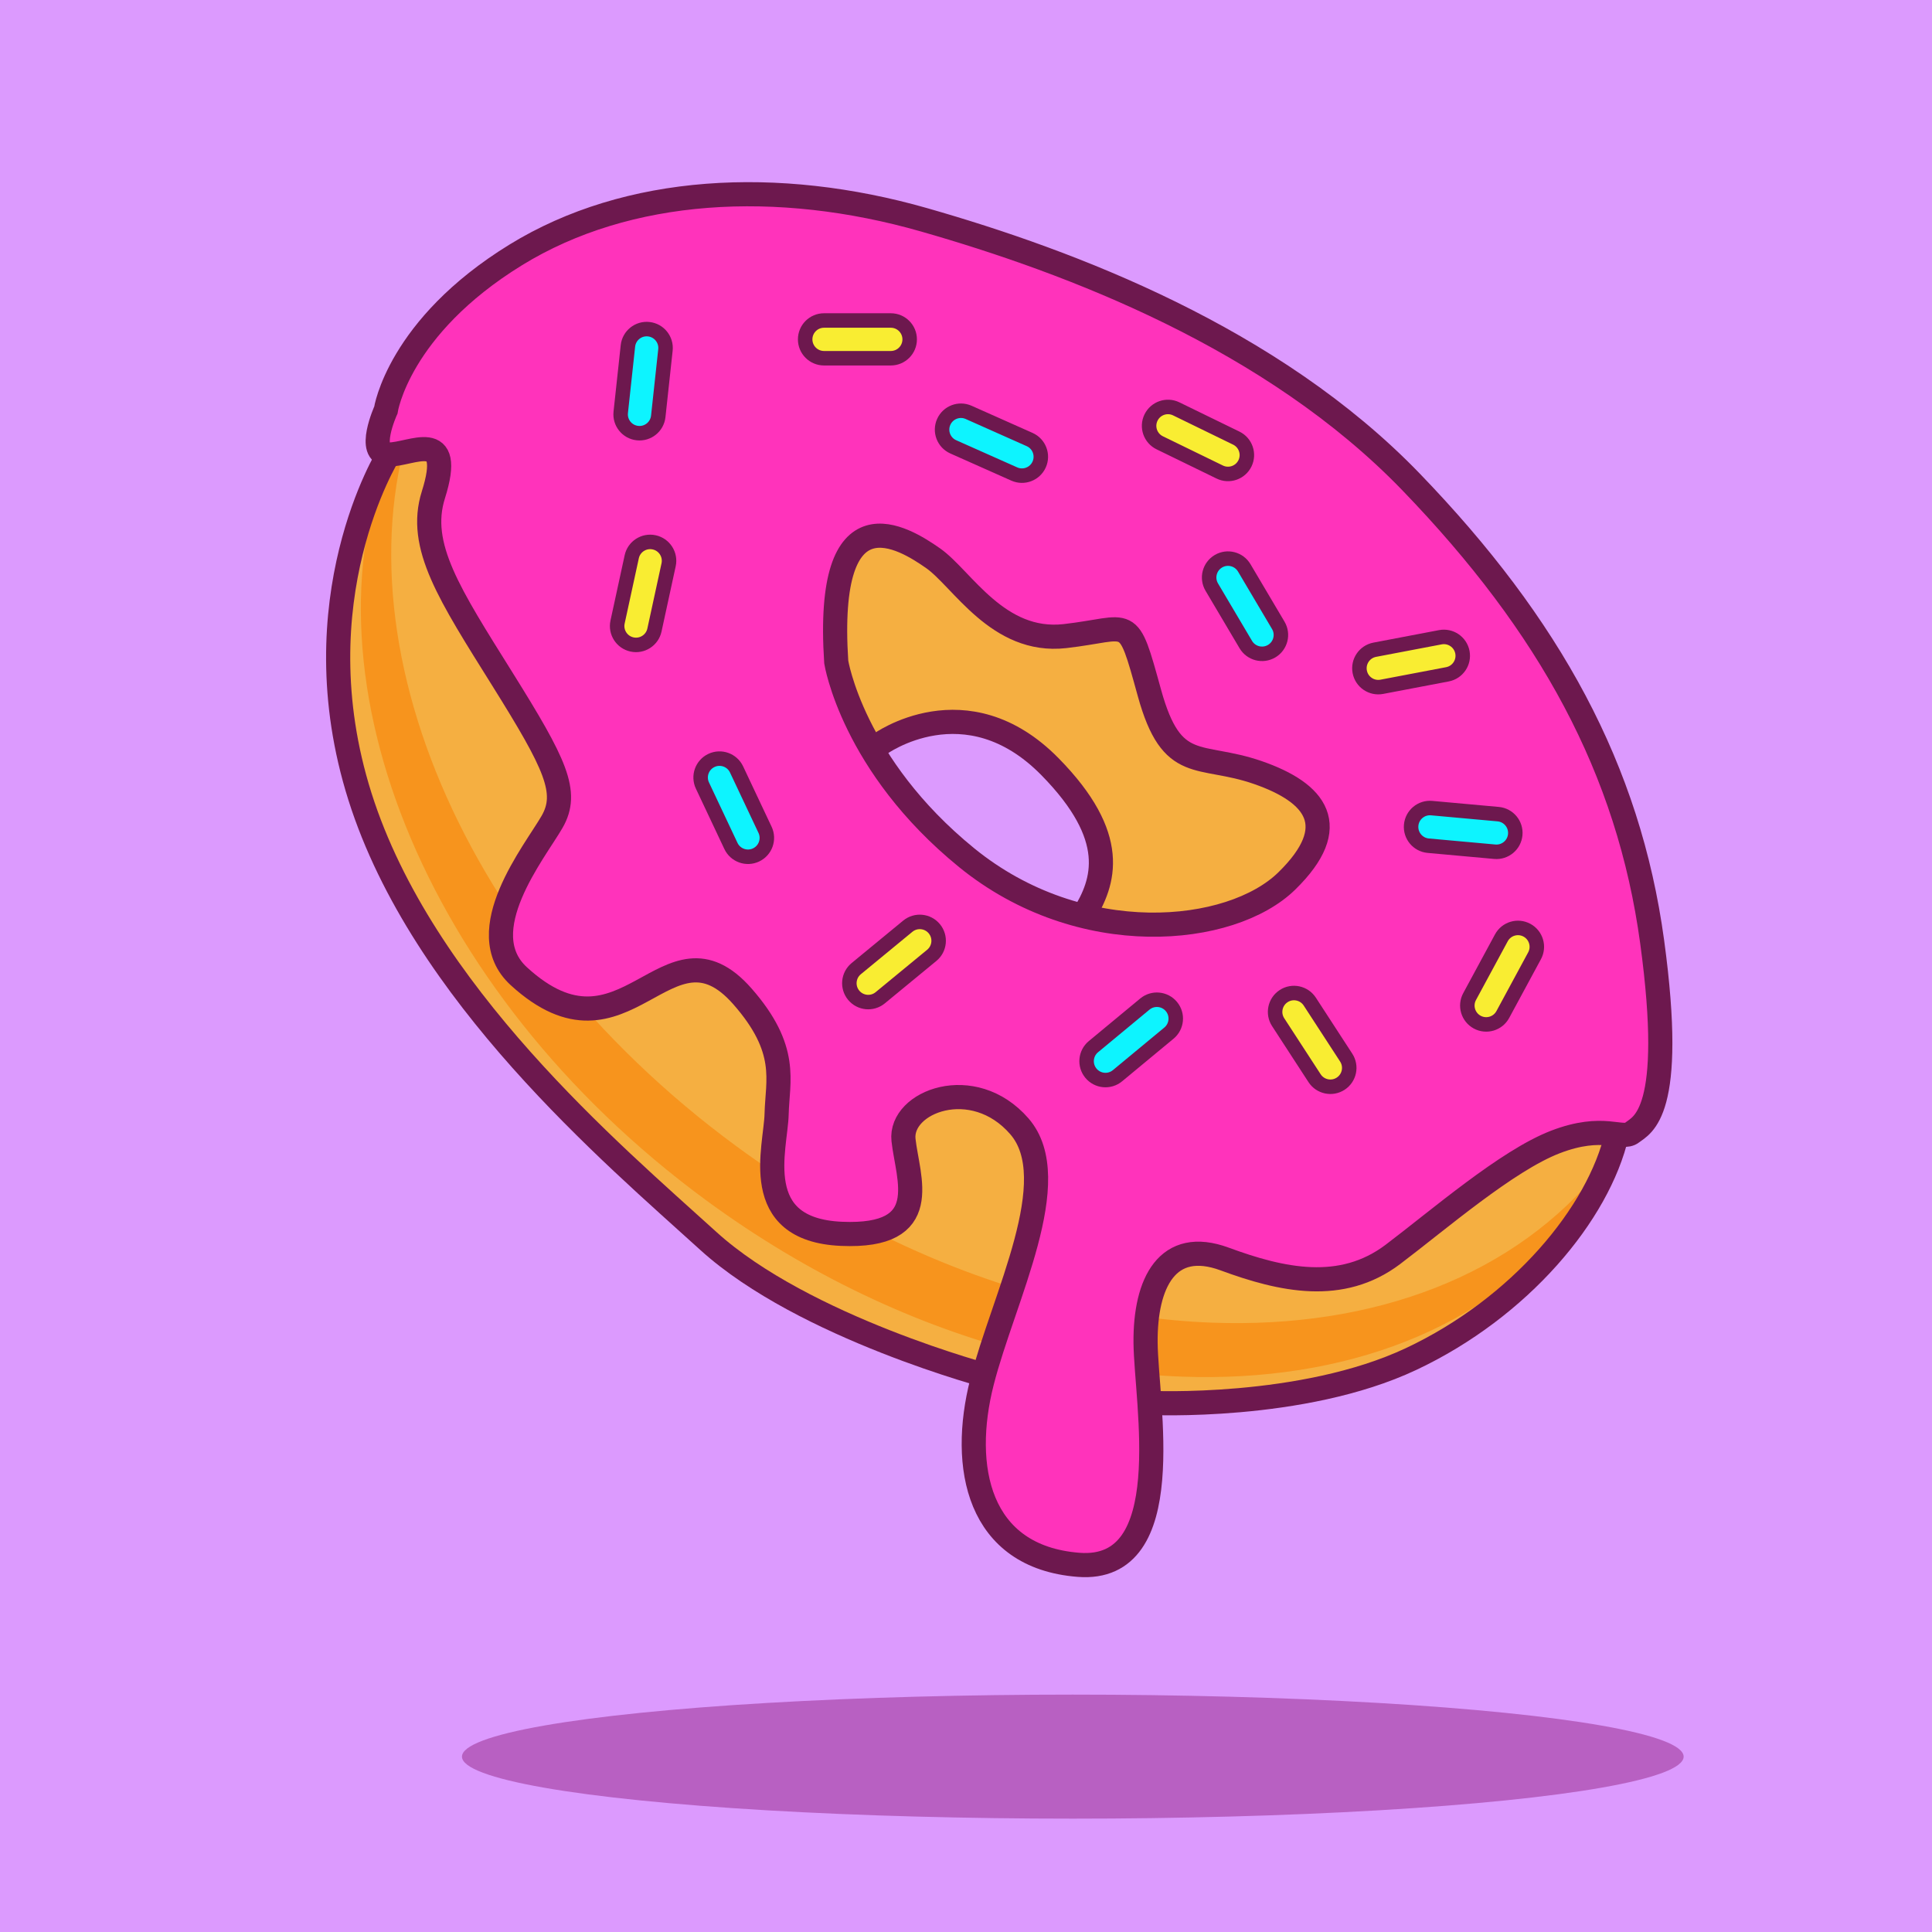<?xml version="1.0" encoding="utf-8"?>
<!-- Generator: Adobe Illustrator 26.3.1, SVG Export Plug-In . SVG Version: 6.00 Build 0)  -->
<svg version="1.1" id="Dunot" xmlns="http://www.w3.org/2000/svg" xmlns:xlink="http://www.w3.org/1999/xlink" x="0px" y="0px"
	 viewBox="0 0 4000 4000" style="enable-background:new 0 0 4000 4000;" xml:space="preserve">
<style type="text/css">
	.st0{fill:#DC9AFE;}
	.st1{fill:#F5AF41;}
	.st2{fill:#F7941D;}
	.st3{fill:#FF33BB;}
	.st4{fill:#B860C2;}
	.st5{fill:#F9ED32;stroke:#6D184E;stroke-width:30;stroke-miterlimit:10;}
	.st6{fill:#0DF4FF;stroke:#6D184E;stroke-width:30;stroke-miterlimit:10;}
	.st7{fill:none;stroke:#6D184E;stroke-width:50;stroke-miterlimit:10;}
</style>
<g id="backg">
	<g>
		<rect class="st0" width="4000" height="4000"/>
	</g>
</g>
<g id="break">
	<g>
		<path class="st1" d="M2678.82,836.99c-654.48-481.1-1465.34-489.66-1811.16-19.16c-33.37,45.36-61.17,93.54-83.51,143.9
			c-210.25,472.54,51.1,1144.26,642.45,1578.88c211.12,155.1,438.5,261.13,661.25,317.73c110.13,27.97,219.19,43.9,324.54,47.75
			c342.32,12.48,646.21-102.63,825.29-346.32c24.4-33.19,45.84-67.82,64.32-103.81C3546.2,1981.97,3287.04,1284.02,2678.82,836.99z
			 M1909.41,1883.78c-116.52-85.7-164.87-220.27-114.25-309.32c2.73-4.94,5.82-9.8,9.27-14.4c64.92-88.38,217.26-86.79,340.27,3.56
			c122.93,90.44,169.99,235.34,104.98,323.72c-17.16,23.36-40.4,40.37-67.59,51.16C2106.33,1968.72,1999.87,1950.25,1909.41,1883.78
			z"/>
	</g>
</g>
<g id="highlight">
	<g>
		<path class="st2" d="M2510.16,2738.46c-105.34-3.85-214.41-19.77-324.54-47.74c-222.75-56.6-450.12-162.63-661.25-317.73
			C933.02,1938.36,671.68,1266.64,881.93,794.1c0.74-1.67,1.53-3.31,2.29-4.97c-1.92,2.42-3.74,4.94-5.63,7.39
			c-22.93,35.04-42.76,71.57-59.51,109.33c-210.25,472.54,51.1,1144.26,642.45,1578.88c211.12,155.1,438.5,261.13,661.25,317.73
			c110.13,27.97,219.19,43.9,324.54,47.74c334.88,12.21,632.89-97.77,813.34-330.67c-3.11,4.73-6.28,9.42-9.48,14.1
			c18.85-27.32,35.85-55.52,50.82-84.67c5.96-11.56,11.52-23.29,16.88-35.11C3137.97,2642.65,2842.14,2750.56,2510.16,2738.46z"/>
	</g>
</g>
<g id="candy">
	<g>
		<g>
			<path class="st3" d="M2693.2,803.61c-315.52-231.91-666.44-356.65-986.66-373.79l0.16-0.14
				c-826.62-109.15-1017.14,540.56-863,509.92c25.71-5.11,47.75-6.22,66.76-4.62c-1.93,9.08-3.86,18.15-5.56,27.58
				c-77.32,431.77,387.82,513.7,211.53,790.69c-176.3,277,48.26,414.81,227.81,295.58l1.25-0.82
				c79.98-52.24,189.06-20.55,229.94,65.78c20.23,42.72,36.27,94.15,34.45,147.85c-5.56,164.03-36.02,299.77,186.98,294.95
				c65.77-1.42,94.86-80.22,77.83-144.22c-38.54-144.75,150.26-179.19,223.58-82.52c17.47,23.03,30.14,47.29,34.99,70.32
				c7.63,69.31-2.85,149.03-32.91,224.22c-73.43,183.71-174.1,582,122.56,614.29c296.64,32.29,22.48-644.75,247.26-637.46
				c224.77,7.28,248.44,119.07,457.6-34.18c209.17-153.25,319.26-255.8,408.29-209.16c89.03,46.65,90.03-306.2,90.03-306.2
				C3422.45,1626.71,3156.63,1144.23,2693.2,803.61z M2700.36,1783.15c-133.46,181.58-446.41,178.26-699.01-7.39
				c-212.17-155.95-314.19-390.91-262.35-569.74c3.64-9.68,72.95-187.51,204.67-37.51c135.37,154.16,160.99,180.92,326.11,131.82
				c165.13-49.1,64.68,253.57,231.42,279.56C2667.95,1605.89,2755.21,1629.84,2700.36,1783.15z"/>
		</g>
	</g>
</g>
<ellipse id="shadow" class="st4" cx="2221.12" cy="3636.92" rx="1264.67" ry="128.39"/>
<path id="candy13" class="st5" d="M1844.32,741.68h-138.25c-21.57,0-39.06-17.49-39.06-39.06v0c0-21.57,17.49-39.06,39.06-39.06
	h138.25c21.57,0,39.06,17.49,39.06,39.06v0C1883.38,724.19,1865.89,741.68,1844.32,741.68z"/>
<path id="candy12" class="st6" d="M1285.18,853.65l14.87-137.45c2.32-21.45,21.59-36.96,43.04-34.64h0
	c21.45,2.32,36.96,21.59,34.64,43.04l-14.87,137.45c-2.32,21.45-21.59,36.96-43.04,34.64h0
	C1298.37,894.37,1282.86,875.1,1285.18,853.65z"/>
<path id="candy11" class="st6" d="M2099.95,981.39l-126.3-56.23c-19.71-8.78-28.57-31.87-19.8-51.58v0
	c8.78-19.71,31.87-28.57,51.58-19.8l126.3,56.23c19.71,8.78,28.57,31.87,19.8,51.58v0C2142.75,981.3,2119.66,990.16,2099.95,981.39z
	"/>
<path id="candy10" class="st6" d="M2579.29,1334.49l-70.44-118.96c-10.99-18.56-4.85-42.52,13.71-53.52l0,0
	c18.56-10.99,42.52-4.85,53.52,13.71l70.44,118.96c10.99,18.56,4.85,42.52-13.71,53.52l0,0
	C2614.24,1359.19,2590.28,1353.05,2579.29,1334.49z"/>
<path id="candy09" class="st6" d="M3094.72,1763.4l-137.68-12.48c-21.49-1.95-37.33-20.94-35.38-42.43v0
	c1.95-21.49,20.94-37.33,42.43-35.38l137.68,12.48c21.49,1.95,37.33,20.94,35.38,42.43v0
	C3135.2,1749.51,3116.2,1765.35,3094.72,1763.4z"/>
<path id="candy08" class="st6" d="M2420.14,2138.98l-106.47,88.18c-16.62,13.76-41.24,11.45-55-5.17l0,0
	c-13.76-16.62-11.45-41.24,5.17-55l106.47-88.18c16.62-13.76,41.24-11.45,55,5.17v0
	C2439.07,2100.59,2436.76,2125.21,2420.14,2138.98z"/>
<path id="candy07" class="st6" d="M1524.98,1593.05l58.98,125.04c9.2,19.51,0.85,42.79-18.66,52l0,0c-19.51,9.2-42.79,0.85-52-18.66
	l-58.98-125.04c-9.2-19.51-0.85-42.79,18.66-52h0C1492.49,1565.18,1515.77,1573.54,1524.98,1593.05z"/>
<path id="candy06" class="st5" d="M2525.33,977.3l-124.28-60.55c-19.4-9.45-27.46-32.83-18.01-52.23v0
	c9.45-19.4,32.83-27.46,52.23-18.01l124.28,60.55c19.4,9.45,27.46,32.83,18.01,52.23v0C2568.1,978.68,2544.72,986.75,2525.33,977.3z
	"/>
<path id="candy05" class="st5" d="M2996.7,1396.1l-135.81,25.85c-21.19,4.03-41.65-9.88-45.68-31.07v0
	c-4.03-21.19,9.88-41.65,31.07-45.68l135.81-25.85c21.19-4.03,41.65,9.88,45.68,31.07v0
	C3031.8,1371.61,3017.89,1392.06,2996.7,1396.1z"/>
<path id="candy04" class="st5" d="M1278.61,1287.85l29.33-135.1c4.58-21.08,25.38-34.46,46.46-29.89v0
	c21.08,4.58,34.46,25.38,29.89,46.46l-29.33,135.1c-4.58,21.08-25.38,34.46-46.46,29.89v0
	C1287.42,1329.73,1274.04,1308.93,1278.61,1287.85z"/>
<path id="candy03" class="st5" d="M1772.74,2005.47l106.74-87.85c16.66-13.71,41.28-11.32,54.99,5.34v0
	c13.71,16.66,11.32,41.28-5.34,54.99l-106.74,87.85c-16.66,13.71-41.28,11.32-54.99-5.34h0
	C1753.7,2043.8,1756.08,2019.18,1772.74,2005.47z"/>
<path id="candy02" class="st5" d="M2721.65,2232.23l-75.36-115.91c-11.76-18.09-6.63-42.28,11.46-54.04l0,0
	c18.09-11.76,42.28-6.63,54.04,11.46l75.36,115.91c11.76,18.09,6.63,42.28-11.46,54.04l0,0
	C2757.61,2255.44,2733.41,2250.31,2721.65,2232.23z"/>
<path id="candy01" class="st5" d="M3042.67,2063.3l65.74-121.62c10.26-18.98,33.96-26.05,52.94-15.79l0,0
	c18.98,10.26,26.05,33.96,15.79,52.94l-65.74,121.62c-10.26,18.98-33.96,26.05-52.94,15.79l0,0
	C3039.48,2105.98,3032.41,2082.28,3042.67,2063.3z"/>
<g id="stroke">
	<path class="st7" d="M2379.85,2904.51c0,0,316.14,15.36,541.64-90.79c225.5-106.15,388.3-300.97,426.13-465.39"/>
	<path class="st7" d="M798.84,849.14c0,0,25.56-171.8,269.22-321.55c231.56-142.32,541.53-159.33,845.39-72.41
		s720.44,244.61,1008.03,542.66s450.42,594.8,499.1,951.75s-21.11,379.24-41.75,395.46c-20.63,16.22-58.7-19.22-158.78,19.39
		c-100.08,38.61-242.23,161.63-336.14,232.61c-106.53,80.52-230.02,53.26-348.4,9.6c-118.39-43.66-164.87,49.1-163.73,173.28
		c1.14,124.17,70.33,476.29-138.78,459.88c-209.11-16.41-244.5-203.3-200.01-378.2c44.49-174.91,173.26-419.49,77.49-529.78
		s-248.35-50.75-239.86,28.37c8.5,79.12,63.9,202.82-128.6,194.3c-192.51-8.53-135.71-178.32-134.11-247.83
		c1.6-69.51,26.07-133.45-70.81-243.82c-156.61-178.4-241.63,160.99-462.98-41.75c-101.11-92.61,33.66-258.19,68.91-319.55
		c35.25-61.36,7.01-119.55-102.62-295.11c-109.63-175.56-176.45-276.38-143.15-381.82c44.35-140.44-45.75-82.99-92.8-83.6
		S798.84,849.14,798.84,849.14z"/>
	<path class="st7" d="M804.45,940.99c0,0-188.06,300.86-59.16,708.35s522.72,739.59,721.04,919.75s586.35,282.03,586.35,282.03"/>
	<path class="st7" d="M1731.35,1370.65c0,0,33.75,212.89,270,405.11s547.29,161.36,662.92,48.11s60.98-182.53-60.29-224.48
		c-121.27-41.96-177.65,3.73-224.13-164.51c-46.48-168.24-35.78-133.7-175.02-117.89c-139.24,15.81-212.92-119.31-273.04-161.29
		C1871.68,1113.72,1707.71,1009.96,1731.35,1370.65z"/>
	<path class="st7" d="M1821.19,1540.99c0,0,178.81-130.63,352.7,46.37c142.86,145.41,113.4,237.92,68.55,309.05"/>
</g>
</svg>
